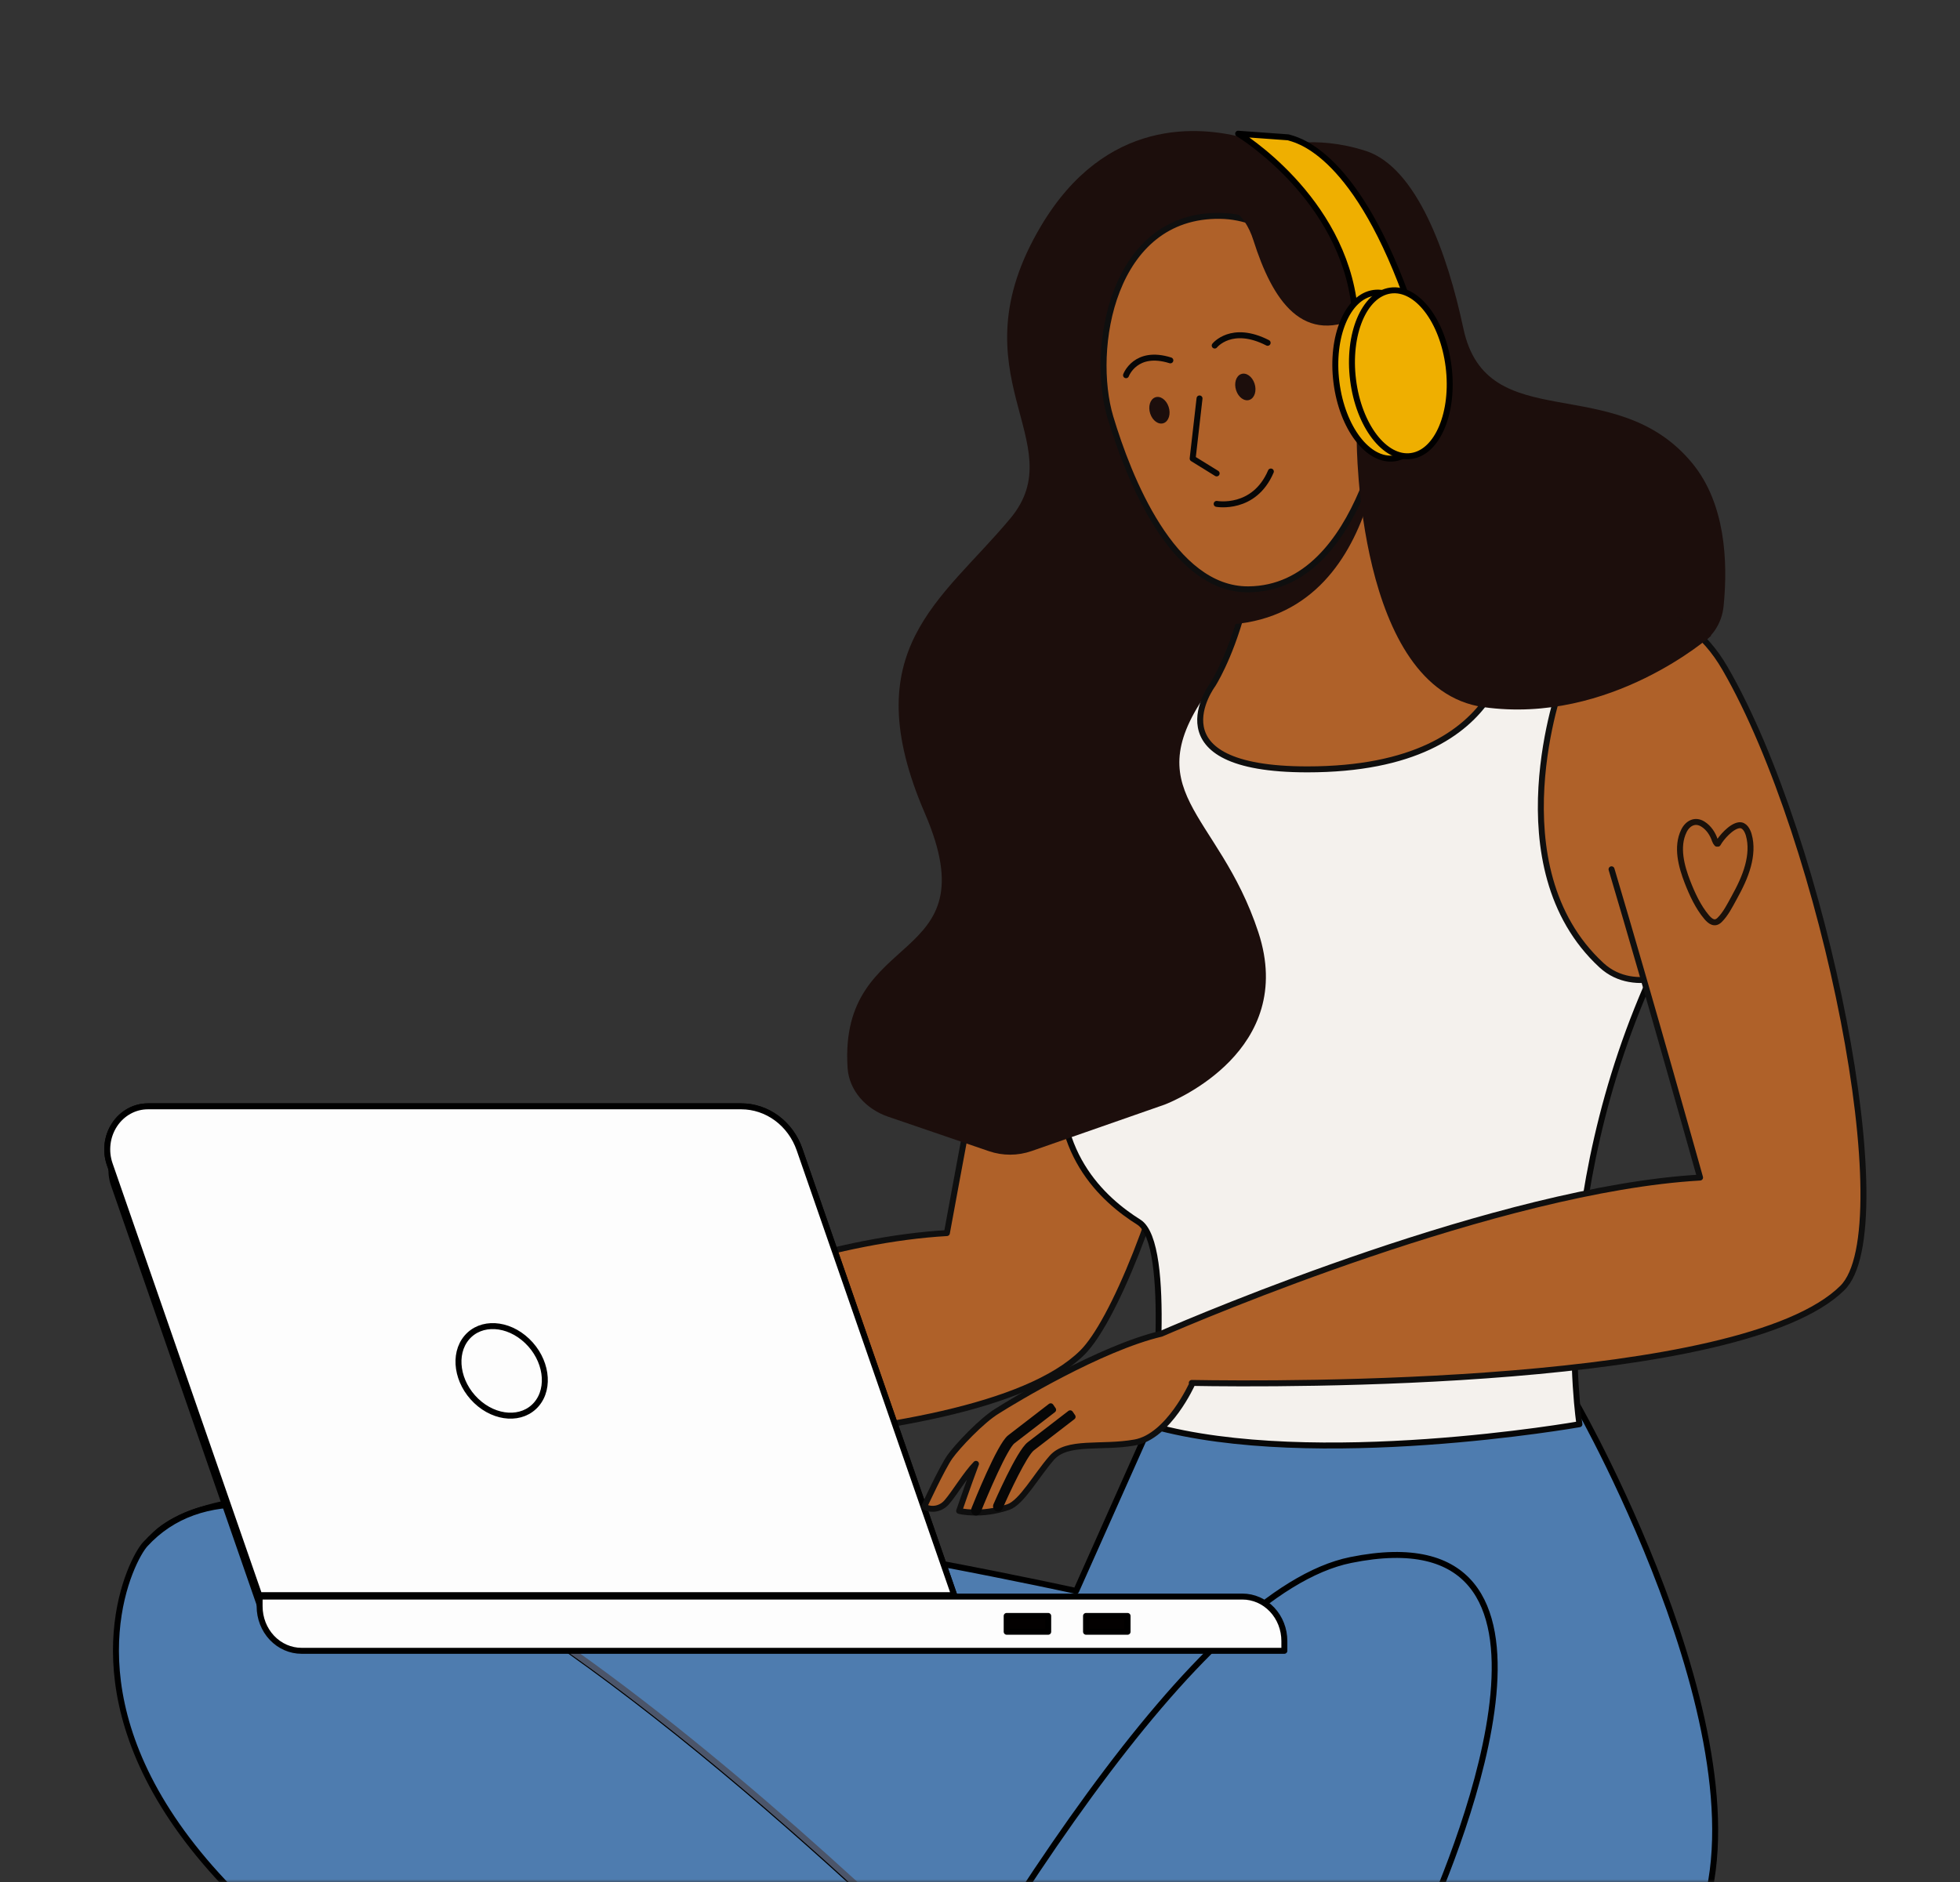 <svg width="329" height="316" viewBox="0 0 329 316" fill="none" xmlns="http://www.w3.org/2000/svg">
<rect x="0" y="0" width="329" height="316" fill="#333333" stroke="none"/>
<mask id="mask0_77_75" style="mask-type:alpha" maskUnits="userSpaceOnUse" x="0" y="0" width="329" height="316">
<rect width="329" height="316" fill="#D9D9D9"/>
</mask>
<g mask="url(#mask0_77_75)">
<path d="M264.869 236.102C264.869 236.102 299.594 297.059 283.773 326.207C267.952 355.355 240.079 366.184 207.114 362.425C123.604 352.905 20.793 284.759 23.384 262.773C26.881 233.107 180.636 267.109 180.636 267.109L194.325 236.4L264.869 236.102Z" fill="#4E7CAF" stroke="black" stroke-linecap="round" stroke-linejoin="round"/>
<path d="M24.365 259.28C19.724 264.345 -14.173 334.797 190.436 386.055L198.118 371.087C198.118 371.087 61.029 219.252 24.365 259.28Z" fill="#4E7CAF" stroke="black" stroke-linecap="round" stroke-linejoin="round"/>
<path d="M198.399 371.087C198.399 371.087 129.758 295.072 76.628 264.788" stroke="#4B556A" stroke-miterlimit="10"/>
<path d="M239.039 323.405C203.408 403.044 101.917 493.878 101.917 493.878C101.917 493.878 94.248 486.839 84.62 486.404C84.62 486.404 175.437 272.299 226.725 261.913C268.193 253.499 245.026 310.013 239.039 323.405Z" fill="#4E7CAF" stroke="black" stroke-linecap="round" stroke-linejoin="round"/>
<path d="M197.037 121.393C213.701 150.251 191.77 217.102 181.679 227.088C162.99 245.604 81.524 242.982 81.524 242.982L78.216 235.035C78.216 235.035 123.112 209.083 158.942 207.024C158.942 207.024 168.501 154.933 171.673 139.993C175.669 121.165 185.534 101.474 197.037 121.393Z" fill="#AF6129" stroke="#0F0F0F" stroke-linecap="round" stroke-linejoin="round"/>
<path d="M87.4 235.726C85.605 230.958 70.224 233.943 64.113 236.953C58.914 239.513 52.627 246.385 51.6 247.84C50.574 249.294 48.289 256.64 48.289 256.64C48.289 256.64 50.502 259.121 53.484 254.795C56.467 250.469 64.201 245.514 66.121 246.599C70.436 249.042 59.98 250.003 58.836 251.758C57.692 253.513 58.236 254.557 58.236 254.557C58.236 254.557 68.063 254.083 69.644 253.866C71.225 253.648 77.489 250.642 80.553 247.919C83.617 245.197 88.522 238.697 87.4 235.726Z" fill="#E38E32"/>
<path d="M263.024 104.035C268.069 105.62 283.884 111.861 283.884 111.861C283.884 111.861 282.544 152.376 278.059 161.961C259.273 202.117 265.12 239.116 265.12 239.116C265.12 239.116 220.63 246.966 193.415 239.395C193.415 239.395 196.974 208.845 191.16 205.189C185.345 201.533 175.821 193.32 178.448 176.784C181.075 160.247 180.476 116.881 183.663 114.079C186.851 111.277 200.938 103.986 204.575 104C208.212 104.014 263.024 104.035 263.024 104.035Z" fill="#F4F1ED" stroke="#070707" stroke-linecap="round" stroke-linejoin="round"/>
<path d="M124.436 185.743H24.815C23.717 185.743 22.636 186.024 21.662 186.563C20.689 187.101 19.853 187.881 19.225 188.836C18.597 189.79 18.196 190.892 18.056 192.046C17.916 193.201 18.041 194.374 18.42 195.466L43.517 267.814H160.174L134.204 192.975C133.467 190.856 132.136 189.028 130.39 187.735C128.643 186.442 126.566 185.747 124.436 185.743Z" fill="#030101" stroke="black" stroke-linecap="round" stroke-linejoin="round"/>
<path d="M122.477 189.412H25.35C24.279 189.413 23.225 189.687 22.276 190.212C21.326 190.737 20.511 191.498 19.899 192.429C19.286 193.359 18.895 194.433 18.758 195.559C18.621 196.684 18.742 197.828 19.111 198.894L43.595 269.442H157.345L132.02 196.465C131.301 194.395 130.001 192.609 128.294 191.348C126.588 190.087 124.557 189.412 122.477 189.412Z" fill="#030101" stroke="black" stroke-linecap="round" stroke-linejoin="round"/>
<path d="M43.579 268.049H208.549C210.416 268.049 212.206 268.836 213.527 270.235C214.847 271.635 215.589 273.533 215.589 275.513V277.157H50.619C48.752 277.157 46.961 276.371 45.641 274.971C44.321 273.572 43.579 271.673 43.579 269.694V268.049Z" fill="#FDFDFD" stroke="black" stroke-linecap="round" stroke-linejoin="round"/>
<path d="M124.436 185.743H24.815C23.717 185.743 22.636 186.024 21.662 186.563C20.689 187.101 19.853 187.881 19.225 188.836C18.597 189.79 18.196 190.892 18.056 192.046C17.916 193.201 18.041 194.374 18.42 195.466L43.517 267.814H160.174L134.204 192.975C133.467 190.856 132.136 189.028 130.39 187.735C128.643 186.442 126.566 185.747 124.436 185.743Z" fill="#FDFDFD" stroke="black" stroke-linecap="round" stroke-linejoin="round"/>
<path d="M90.06 235.748C92.421 232.968 91.714 228.213 88.48 225.127C85.247 222.041 80.712 221.792 78.352 224.572C75.991 227.351 76.698 232.106 79.931 235.193C83.165 238.279 87.699 238.527 90.06 235.748Z" fill="#FDFDFD" stroke="black" stroke-linecap="round" stroke-linejoin="round"/>
<path d="M175.949 271.304H168.977V273.958H175.949V271.304Z" fill="#030101" stroke="black" stroke-linecap="round" stroke-linejoin="round"/>
<path d="M189.27 271.304H182.298V273.958H189.27V271.304Z" fill="#030101" stroke="black" stroke-linecap="round" stroke-linejoin="round"/>
<path d="M218.408 23.947C215.321 24.172 212.076 24.03 209.091 23.21C201.401 21.099 185.625 19.628 174.736 37.947C159.812 63.052 180.277 74.227 169.587 87.045C158.019 100.921 143.375 109.048 155.246 136.544C166.464 162.543 140.755 155.547 142.272 179.275C142.519 183.131 145.401 186.225 149.058 187.476L165.989 193.269C168.32 194.067 170.851 194.059 173.176 193.246L195.375 185.495C195.442 185.471 195.499 185.451 195.566 185.425C197.105 184.823 217.73 176.345 211.228 156.533C204.474 135.957 190.003 133.11 203.565 114.956C213.75 101.326 260.74 104.104 264.96 105.282C266.892 105.821 271.705 107.479 276.358 109.119C282.261 111.2 288.707 107.958 289.323 101.73C290.065 94.224 289.599 84.537 284.089 77.806C271.146 62.002 249.563 73.66 245.629 55.109C242.97 42.601 237.807 28.075 229.229 25.328C224.854 23.928 221.122 23.749 218.408 23.947Z" fill="#1C0E0C"/>
<path d="M231.973 68.429C231.973 68.429 231.171 87.318 237.673 97.01C242.096 103.592 238.123 103.039 253.546 104.919C253.546 104.919 255.156 129.171 219.447 129.171C192.949 129.171 203.558 114.956 203.558 114.956C203.558 114.956 214.62 97.967 209.852 68.429H231.973Z" fill="#AF6129" stroke="#0F0F0F" stroke-linecap="round" stroke-linejoin="round"/>
<path d="M232.322 66.96C232.322 66.96 233.006 104.919 204.373 104.919C203.794 104.917 203.223 104.776 202.701 104.508C204.207 103.395 213.607 95.2 208.969 66.469H232.322C232.322 66.469 232.322 66.635 232.322 66.946V66.96Z" fill="#1C0E0C"/>
<path d="M233.104 66.338C233.104 66.338 229.004 98.79 209.562 98.945C196.776 99.045 189.391 80.038 186.395 70.073C182.976 58.695 186.601 35.953 204.84 36.24C220.68 36.492 228.958 59.39 228.958 59.39L233.104 66.338Z" fill="#AF6129" stroke="#0F0F0F" stroke-linecap="round" stroke-linejoin="round"/>
<path d="M229.366 64.694C229.366 64.694 228.59 61.885 229.307 59.348C229.764 57.742 230.823 56.239 233.059 55.644" stroke="#070707" stroke-linecap="round" stroke-linejoin="round"/>
<path d="M233.058 61.194L229.307 59.348" stroke="#070707" stroke-linecap="round" stroke-linejoin="round"/>
<path d="M262.099 114.711C262.099 114.711 250.893 145.504 268.816 162.047C274.595 167.379 283.124 162.507 283.124 162.507" fill="#AF6129"/>
<path d="M262.099 114.711C262.099 114.711 250.893 145.504 268.816 162.047C274.595 167.379 283.124 162.507 283.124 162.507" stroke="#0F0F0F" stroke-linecap="round" stroke-linejoin="round"/>
<path d="M270.508 145.946C276.896 167.389 285.367 197.701 285.367 197.701C251.764 199.636 201.101 221.242 194.931 223.919C184.691 226.338 170.19 235.128 167.403 236.894C164.796 238.466 160.696 242.823 159.457 244.571C158.153 246.396 155.119 252.964 155.119 252.964C155.765 253.302 156.5 253.401 157.206 253.245C157.911 253.088 158.547 252.685 159.011 252.1C160.207 250.718 162.215 247.387 163.825 245.767C162.364 249.654 160.999 253.669 160.999 253.669C160.999 253.669 164.62 254.609 169.261 253.019C171.484 252.259 173.942 247.74 176.542 244.765C179.143 241.79 184.818 243.196 190.499 242.177C196.18 241.157 200.123 232.326 200.123 232.326L200.045 232.181C214.794 232.44 292.358 232.976 309.255 216.239C319.358 206.243 306.262 141.143 289.598 112.289C282.268 99.601 271.346 101.305 266.225 109.383C264.514 112.075 262.471 113.647 262.386 117.458" fill="#AF6129"/>
<path d="M270.508 145.946C276.896 167.389 285.367 197.701 285.367 197.701C251.764 199.636 201.101 221.242 194.931 223.919C184.691 226.338 170.19 235.128 167.403 236.894C164.796 238.466 160.696 242.823 159.457 244.571C158.153 246.396 155.119 252.964 155.119 252.964C155.765 253.302 156.5 253.401 157.206 253.245C157.911 253.088 158.547 252.685 159.011 252.1C160.207 250.718 162.215 247.387 163.825 245.767C162.364 249.654 160.999 253.669 160.999 253.669C160.999 253.669 164.62 254.609 169.261 253.019C171.484 252.259 173.942 247.74 176.542 244.765C179.143 241.79 184.818 243.196 190.499 242.177C196.18 241.157 200.123 232.326 200.123 232.326L200.045 232.181C214.794 232.44 292.358 232.976 309.255 216.239C319.358 206.243 306.262 141.143 289.598 112.289C282.268 99.601 271.346 101.305 266.225 109.383C264.514 112.075 262.471 113.647 262.386 117.458" stroke="#0F0F0F" stroke-linecap="round" stroke-linejoin="round"/>
<path d="M163.896 253.928C163.832 253.939 163.767 253.93 163.707 253.904C163.664 253.887 163.625 253.861 163.593 253.828C163.56 253.795 163.534 253.754 163.517 253.71C163.5 253.665 163.492 253.617 163.493 253.569C163.494 253.521 163.505 253.474 163.524 253.43C163.961 252.332 167.84 242.667 169.548 241.358C172.51 239.084 176.369 236.102 176.369 236.102L176.773 236.69C176.773 236.69 172.911 239.675 169.952 241.945C168.648 242.954 165.32 250.78 164.157 253.693C164.136 253.753 164.101 253.805 164.055 253.847C164.01 253.888 163.955 253.916 163.896 253.928Z" stroke="#070707" stroke-linecap="round" stroke-linejoin="round"/>
<path d="M167.586 253.265C167.524 253.275 167.461 253.267 167.404 253.242C167.346 253.218 167.296 253.177 167.258 253.125C167.22 253.072 167.197 253.01 167.19 252.945C167.182 252.88 167.192 252.813 167.217 252.753C167.374 252.408 171.083 243.863 172.817 242.533C175.78 240.263 179.639 237.281 179.639 237.281L180.043 237.868C180.043 237.868 176.18 240.85 173.221 243.124C171.917 244.132 168.889 250.635 167.84 253.057C167.816 253.111 167.781 253.158 167.737 253.194C167.693 253.23 167.641 253.254 167.586 253.265Z" stroke="#070707" stroke-linecap="round" stroke-linejoin="round"/>
<path d="M227.739 73.94C227.739 73.94 227.671 115.703 249.01 118.719C270.348 121.735 287.244 106.723 287.244 106.723" fill="#1C0E0C"/>
<path d="M201.349 66.894L200.195 76.991L204.223 79.482" stroke="#070707" stroke-linecap="round" stroke-linejoin="round"/>
<path d="M209.754 67.128C210.607 66.811 210.977 65.586 210.582 64.392C210.187 63.198 209.175 62.487 208.323 62.805C207.47 63.122 207.099 64.347 207.495 65.541C207.89 66.734 208.901 67.445 209.754 67.128Z" fill="#1C0E0C"/>
<path d="M195.334 71.038C196.187 70.72 196.557 69.495 196.162 68.302C195.767 67.108 194.755 66.397 193.903 66.715C193.05 67.032 192.679 68.257 193.074 69.451C193.47 70.644 194.481 71.355 195.334 71.038Z" fill="#1C0E0C"/>
<path d="M203.897 58.015C203.897 58.015 206.713 54.452 212.782 57.555" stroke="#070707" stroke-linecap="round" stroke-linejoin="round"/>
<path d="M189.012 62.997C189.012 62.997 190.599 58.657 196.453 60.502" stroke="#070707" stroke-linecap="round" stroke-linejoin="round"/>
<path d="M197.825 34.616C197.825 34.616 207.254 30.47 210.4 40.362C213.545 50.254 218.669 58.516 229.004 52.77C239.339 47.024 235.108 39.557 235.108 39.557" fill="#1C0E0C"/>
<path d="M230.353 66.483C234.07 66.483 237.083 63.289 237.083 59.348C237.083 55.408 234.07 52.213 230.353 52.213C226.636 52.213 223.623 55.408 223.623 59.348C223.623 63.289 226.636 66.483 230.353 66.483Z" fill="#AF6129"/>
<path d="M227.798 63.702C227.798 63.702 227.019 60.893 227.739 58.357C228.192 56.75 229.252 55.247 231.487 54.653" stroke="#070707" stroke-linecap="round" stroke-linejoin="round"/>
<path d="M231.488 60.202L227.739 58.357" stroke="#070707" stroke-linecap="round" stroke-linejoin="round"/>
<path d="M227.39 51.764C225.47 33.165 208.01 22.519 207.834 22.45L216.243 23.058C217.26 23.425 226.943 24.848 235.978 49.515L227.39 51.764Z" fill="#EFAF00" stroke="black" stroke-linecap="round" stroke-linejoin="round"/>
<path d="M234.094 76.951C238.521 76.325 241.327 69.6 240.362 61.93C239.396 54.26 235.025 48.55 230.599 49.176C226.172 49.802 223.366 56.527 224.331 64.197C225.297 71.867 229.668 77.578 234.094 76.951Z" fill="#EFAF00" stroke="black" stroke-linecap="round" stroke-linejoin="round"/>
<path d="M236.889 76.559C241.315 75.933 244.121 69.208 243.156 61.538C242.191 53.868 237.819 48.157 233.393 48.784C228.966 49.41 226.16 56.135 227.125 63.805C228.091 71.475 232.462 77.185 236.889 76.559Z" fill="#EFAF00" stroke="black" stroke-linecap="round" stroke-linejoin="round"/>
<path d="M204.223 84.599C204.223 84.599 210.507 85.746 213.323 79.16" stroke="#070707" stroke-linecap="round" stroke-linejoin="round"/>
<path d="M288.366 141.647C288.924 140.624 290.611 138.705 291.924 138.551C292.837 138.444 293.328 139.43 293.539 140.155C294.029 141.843 293.866 143.652 293.423 145.324C292.916 147.243 292.005 149.058 291.052 150.787C290.386 151.997 289.648 153.482 288.636 154.461C287.829 155.242 287.096 154.718 286.458 153.96C285.041 152.279 284.031 150.083 283.246 148.056C282.239 145.455 281.346 142.179 282.654 139.504C283.294 138.196 284.545 137.542 285.848 138.362C286.829 138.979 287.492 139.987 287.851 141.066C287.932 141.308 288.031 141.457 288.195 141.647" stroke="#1B110A" stroke-linecap="round"/>
</g>
</svg>
